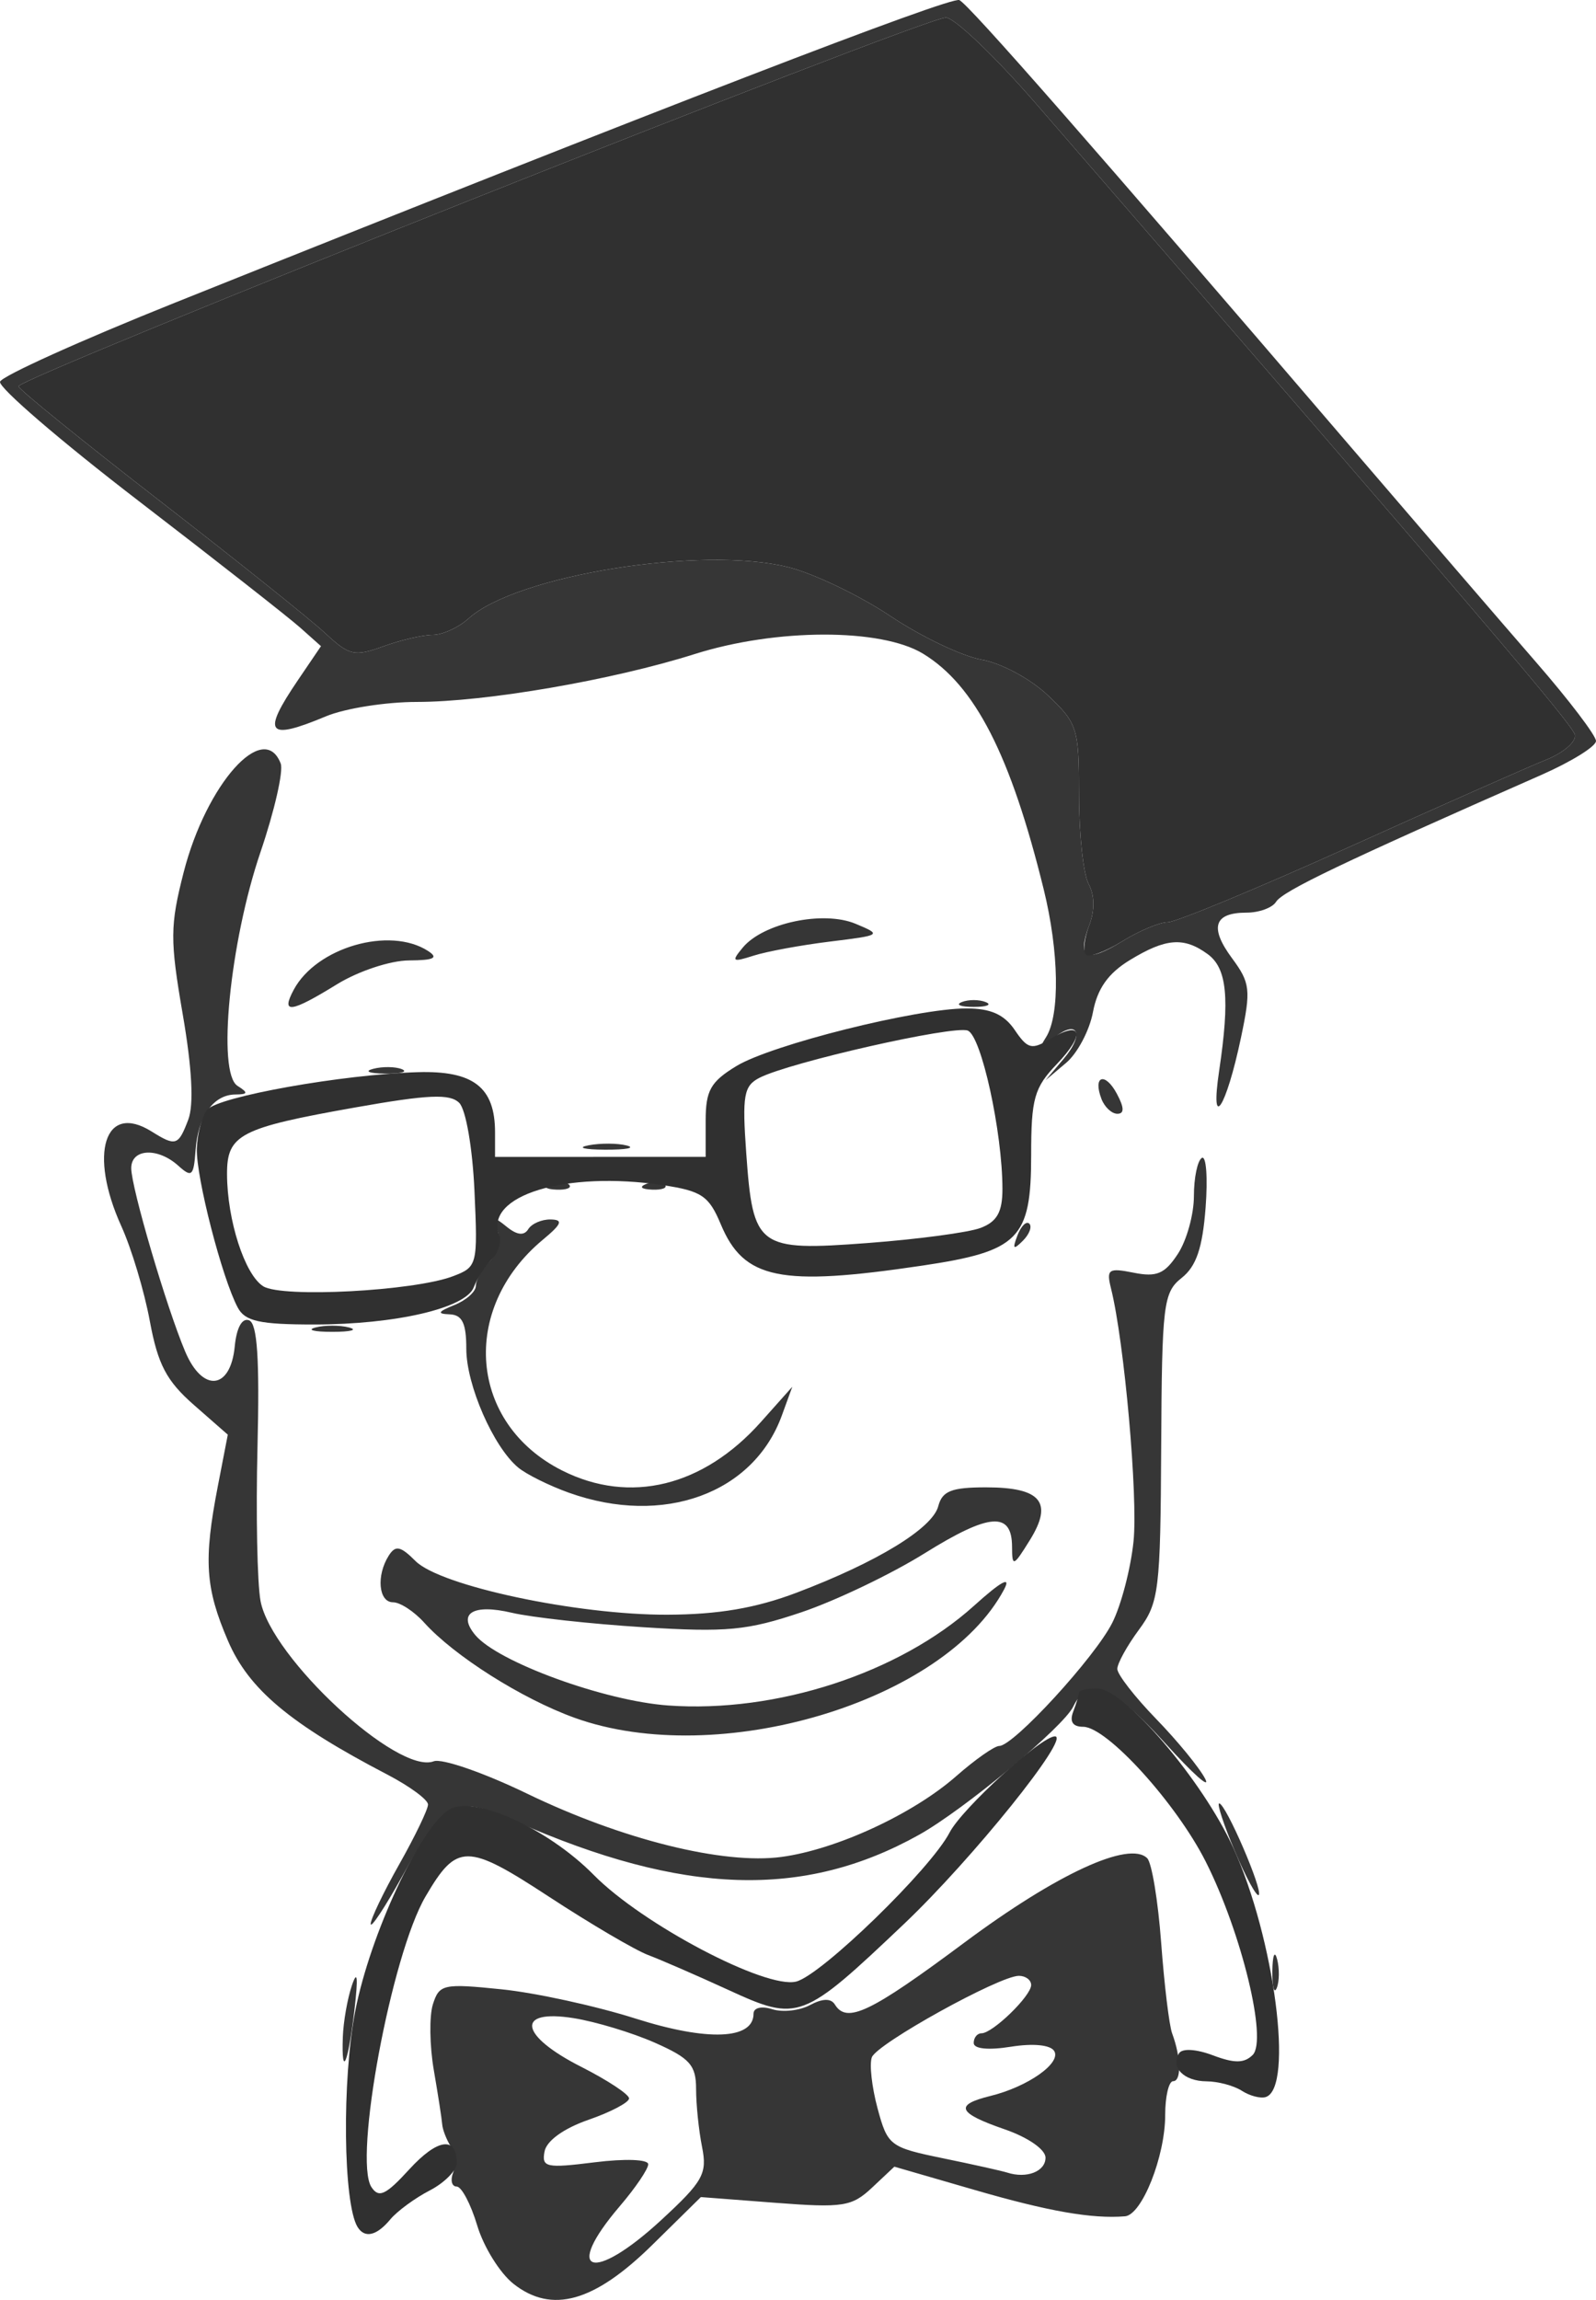 <?xml version="1.0" encoding="UTF-8" standalone="no"?>
<!-- Created with Inkscape (http://www.inkscape.org/) -->

<svg
   xmlns:dc="http://purl.org/dc/elements/1.1/"
   xmlns:cc="http://creativecommons.org/ns#"
   xmlns:rdf="http://www.w3.org/1999/02/22-rdf-syntax-ns#"
   xmlns:svg="http://www.w3.org/2000/svg"
   xmlns="http://www.w3.org/2000/svg"
   xmlns:sodipodi="http://sodipodi.sourceforge.net/DTD/sodipodi-0.dtd"
   xmlns:inkscape="http://www.inkscape.org/namespaces/inkscape"
   width="59.556mm"
   height="85.781mm"
   viewBox="0 0 211.025 303.948"
   id="svg4280"
   version="1.1"
   inkscape:version="0.91 r13725"
   sodipodi:docname="professor_joes.svg">
  <defs
     id="defs4282" />
  <sodipodi:namedview
     id="base"
     pagecolor="#ffffff"
     bordercolor="#666666"
     borderopacity="1.0"
     inkscape:pageopacity="0.0"
     inkscape:pageshadow="2"
     inkscape:zoom="2.5883741"
     inkscape:cx="95.202211"
     inkscape:cy="150.42457"
     inkscape:document-units="px"
     inkscape:current-layer="layer1"
     showgrid="false"
     fit-margin-top="0"
     fit-margin-left="0"
     fit-margin-right="0"
     fit-margin-bottom="0"
     inkscape:window-width="1920"
     inkscape:window-height="1019"
     inkscape:window-x="1920"
     inkscape:window-y="29"
     inkscape:window-maximized="1" />
  <g
     inkscape:label="Layer 1"
     inkscape:groupmode="layer"
     id="layer1"
     transform="translate(-53.532,-743.143)">
    <path
       inkscape:connector-curvature="0"
       id="path4933"
       d="m 121.428,1044.968 c -1.79,-1.408 -3.949,-4.877 -4.797,-7.709 -0.849,-2.832 -2.072,-5.149 -2.718,-5.149 -0.646,0 -0.858,-0.827 -0.47,-1.838 0.388,-1.011 0.243,-2.577 -0.323,-3.481 -0.565,-0.904 -1.07,-2.212 -1.121,-2.909 -0.051,-0.696 -0.55,-3.915 -1.108,-7.154 -0.558,-3.238 -0.612,-7.155 -0.12,-8.705 0.842,-2.652 1.374,-2.768 9.078,-1.979 4.501,0.461 12.481,2.203 17.733,3.871 9.532,3.027 15.582,2.777 15.582,-0.644 0,-0.797 1.051,-1.049 2.484,-0.594 1.366,0.434 3.61,0.186 4.986,-0.551 1.66,-0.888 2.767,-0.912 3.287,-0.07 1.58,2.556 4.677,1.075 17.122,-8.186 12.207,-9.085 21.81,-13.514 24.175,-11.149 0.604,0.604 1.434,5.63 1.844,11.168 0.41,5.538 1.061,10.923 1.447,11.968 1.182,3.196 1.25,6.329 0.139,6.329 -0.58,0 -1.054,2.012 -1.054,4.471 0,5.467 -3.072,13.202 -5.315,13.385 -4.363,0.355 -10.102,-0.649 -19.846,-3.473 l -10.649,-3.086 -2.943,2.765 c -2.676,2.514 -3.836,2.696 -12.791,2.009 l -9.848,-0.756 -6.411,6.309 c -7.694,7.571 -13.297,9.145 -18.363,5.16 z m 19.551,-8.448 c 5.516,-5.087 6.086,-6.107 5.38,-9.638 -0.434,-2.172 -0.79,-5.619 -0.79,-7.659 0,-3.154 -0.815,-4.071 -5.434,-6.114 -2.988,-1.322 -7.83,-2.787 -10.759,-3.255 -7.737,-1.237 -7.188,2.283 1.003,6.434 3.481,1.764 6.329,3.642 6.329,4.174 0,0.532 -2.415,1.804 -5.366,2.827 -3.264,1.131 -5.54,2.769 -5.809,4.18 -0.403,2.108 0.204,2.24 6.632,1.436 4.019,-0.502 7.075,-0.39 7.075,0.259 0,0.629 -1.686,3.115 -3.746,5.526 -7.627,8.923 -3.646,10.251 5.485,1.831 z m 50.792,-8.225 c 0,-1.078 -2.298,-2.676 -5.38,-3.741 -6.264,-2.165 -6.723,-3.232 -1.899,-4.418 4.951,-1.217 9.404,-4.356 8.426,-5.94 -0.5,-0.809 -2.79,-1.034 -5.737,-0.562 -2.981,0.477 -4.904,0.282 -4.904,-0.497 0,-0.704 0.462,-1.281 1.027,-1.281 1.481,0 6.568,-4.94 6.568,-6.378 0,-0.669 -0.731,-1.216 -1.624,-1.216 -2.572,0 -18.744,8.952 -19.438,10.76 -0.345,0.898 -0.008,3.933 0.75,6.744 1.33,4.939 1.621,5.161 8.629,6.602 3.989,0.82 7.822,1.674 8.518,1.898 2.57,0.827 5.063,-0.143 5.063,-1.971 z m -92.912,-15.911 c 0.069,-2.031 0.61,-5.116 1.202,-6.857 0.725,-2.134 0.838,-1.104 0.345,3.165 -0.822,7.12 -1.738,9.307 -1.546,3.692 z m 122.905,-8.755 c 0.026,-2.089 0.309,-2.79 0.63,-1.558 0.321,1.232 0.3,2.941 -0.047,3.797 -0.347,0.857 -0.609,-0.151 -0.584,-2.239 z m -119.219,-6.227 c -0.008,-0.64 1.694,-4.191 3.782,-7.892 2.089,-3.701 3.797,-7.249 3.797,-7.886 0,-0.636 -2.421,-2.419 -5.38,-3.96 -12.859,-6.7 -18.314,-11.273 -21.058,-17.651 -3.013,-7.004 -3.254,-10.645 -1.355,-20.451 l 1.321,-6.818 -4.496,-3.941 c -3.613,-3.166 -4.756,-5.345 -5.817,-11.085 -0.726,-3.929 -2.418,-9.56 -3.759,-12.515 -4.363,-9.611 -2.204,-16.399 3.986,-12.533 3.212,2.006 3.545,1.9 4.859,-1.558 0.752,-1.979 0.499,-6.794 -0.734,-13.938 -1.693,-9.809 -1.68,-11.707 0.122,-18.74 2.992,-11.679 10.599,-20.207 12.833,-14.386 0.382,0.996 -0.821,6.265 -2.673,11.709 -4.064,11.944 -5.758,29.167 -3.038,30.889 1.451,0.919 1.399,1.125 -0.288,1.141 -2.899,0.027 -4.935,2.885 -5.258,7.382 -0.245,3.413 -0.5,3.641 -2.275,2.037 -2.721,-2.457 -6.229,-2.277 -6.229,0.32 0,2.558 4.648,18.357 7.129,24.229 2.303,5.453 5.996,5.079 6.554,-0.663 0.241,-2.487 0.97,-3.814 1.899,-3.459 1.086,0.415 1.397,5.082 1.112,16.704 -0.218,8.87 -0.037,18.044 0.401,20.386 1.403,7.502 18.16,23.006 22.899,21.187 1.075,-0.412 6.614,1.503 12.31,4.257 12.583,6.084 25.976,9.418 33.671,8.382 7.264,-0.978 17.392,-5.659 23.112,-10.681 2.497,-2.192 5.056,-3.986 5.686,-3.986 1.895,0 12.648,-11.714 14.945,-16.282 1.178,-2.341 2.44,-7.183 2.806,-10.759 0.603,-5.9 -1.218,-26.362 -2.972,-33.397 -0.641,-2.57 -0.352,-2.772 3.004,-2.101 3.031,0.606 4.103,0.148 5.832,-2.492 1.166,-1.779 2.119,-5.214 2.119,-7.634 0,-2.42 0.472,-4.692 1.049,-5.048 0.577,-0.356 0.8,2.6 0.497,6.571 -0.408,5.339 -1.231,7.756 -3.159,9.283 -2.43,1.923 -2.615,3.446 -2.712,22.362 -0.098,18.976 -0.29,20.548 -2.953,24.151 -1.566,2.119 -2.848,4.445 -2.848,5.169 0,0.724 2.316,3.702 5.146,6.618 2.83,2.917 5.745,6.477 6.477,7.913 0.732,1.436 -1.629,-0.665 -5.247,-4.668 -6.843,-7.571 -10.252,-8.942 -12.195,-4.903 -1.311,2.724 -14.418,13.621 -20.403,16.962 -15.227,8.5 -31.205,7.977 -53.264,-1.744 -8.189,-3.608 -9.348,-3.055 -15.042,7.18 -2.297,4.128 -4.182,6.982 -4.191,6.342 z m 114.257,-9.624 c -1.464,-3.465 -2.394,-6.301 -2.067,-6.301 0.856,0 5.826,11.505 5.228,12.102 -0.275,0.275 -1.697,-2.336 -3.161,-5.801 z m -87.274,-17.609 c -6.971,-2.51 -15.949,-8.187 -19.916,-12.595 -1.326,-1.473 -3.178,-2.679 -4.114,-2.679 -1.912,0 -2.236,-3.526 -0.567,-6.162 0.893,-1.41 1.552,-1.277 3.545,0.716 3.284,3.284 21.348,7.13 33.294,7.088 6.737,-0.024 11.699,-0.869 17.089,-2.91 10.636,-4.029 17.966,-8.501 18.732,-11.43 0.526,-2.01 1.746,-2.492 6.311,-2.492 7.268,0 8.907,1.965 5.807,6.962 -2.188,3.528 -2.356,3.592 -2.362,0.91 -0.011,-4.715 -2.972,-4.502 -11.536,0.83 -4.45,2.771 -11.793,6.285 -16.319,7.809 -7.157,2.411 -9.876,2.668 -20.886,1.977 -6.962,-0.437 -14.797,-1.299 -17.412,-1.915 -5.107,-1.203 -7.207,0.074 -4.831,2.938 2.956,3.562 17.067,8.712 25.526,9.318 14.303,1.023 30.536,-4.269 40.433,-13.183 3.608,-3.25 4.939,-3.97 3.972,-2.152 -7.903,14.865 -37.792,23.8 -56.766,16.97 z m -0.745,-29.741 c -2.617,-0.934 -5.649,-2.437 -6.738,-3.341 -3.274,-2.717 -6.858,-10.914 -6.858,-15.686 0,-3.393 -0.538,-4.5 -2.215,-4.561 -1.697,-0.061 -1.549,-0.348 0.633,-1.225 1.566,-0.63 2.848,-1.773 2.848,-2.542 0,-0.768 0.83,-2.227 1.845,-3.242 1.036,-1.036 1.487,-2.8 1.029,-4.024 -0.697,-1.86 -0.521,-1.938 1.207,-0.535 1.36,1.105 2.292,1.209 2.843,0.316 0.451,-0.73 1.784,-1.308 2.961,-1.285 1.695,0.033 1.482,0.589 -1.024,2.672 -11.029,9.165 -9.758,24.325 2.557,30.512 8.947,4.495 18.652,2.122 26.273,-6.424 l 4.147,-4.65 -1.383,3.797 c -3.762,10.331 -15.675,14.659 -28.125,10.216 z M 95.253,918.578 c 1.218,-0.318 3.212,-0.318 4.43,0 1.218,0.318 0.222,0.579 -2.215,0.579 -2.437,0 -3.434,-0.261 -2.215,-0.579 z m 92.803,-12.157 c 0.475,-1.248 1.183,-1.951 1.573,-1.561 0.39,0.39 8.1e-4,1.411 -0.864,2.27 -1.25,1.241 -1.396,1.095 -0.709,-0.709 z m -61.711,-6.823 c 0.914,-0.366 2.006,-0.321 2.426,0.1 0.421,0.421 -0.327,0.72 -1.661,0.665 -1.475,-0.061 -1.775,-0.361 -0.765,-0.765 z m 12.658,0 c 0.914,-0.366 2.006,-0.321 2.426,0.1 0.421,0.421 -0.327,0.72 -1.661,0.665 -1.475,-0.061 -1.775,-0.361 -0.765,-0.765 z m -7.659,-5.094 c 1.575,-0.303 3.853,-0.291 5.063,0.026 1.21,0.317 -0.078,0.565 -2.863,0.551 -2.785,-0.014 -3.775,-0.273 -2.2,-0.576 z m 67.827,-6.121 c -1.178,-3.069 0.466,-3.623 2.037,-0.687 0.98,1.831 0.999,2.64 0.063,2.64 -0.743,0 -1.687,-0.879 -2.1,-1.953 z m 15.56,-3.743 c 1.428,-9.577 1.04,-13.533 -1.511,-15.398 -3.149,-2.302 -5.538,-2.12 -10.304,0.786 -2.854,1.74 -4.289,3.764 -4.872,6.875 -0.455,2.424 -2.052,5.442 -3.55,6.706 l -2.723,2.298 2.418,-2.856 c 2.814,-3.323 1.822,-5.29 -1.365,-2.704 -1.885,1.53 -2.015,1.512 -0.98,-0.136 1.854,-2.953 1.719,-11.288 -0.315,-19.548 -4.372,-17.752 -9.078,-26.941 -15.942,-31.126 -5.558,-3.389 -19.433,-3.366 -30.222,0.05 -10.845,3.433 -27.616,6.321 -36.712,6.321 -4.108,0 -9.515,0.854 -12.014,1.899 -7.808,3.262 -8.536,2.328 -3.717,-4.774 l 3.05,-4.494 -2.733,-2.436 C 91.736,824.762 82.091,817.203 71.806,809.305 61.521,801.406 53.3,794.334 53.537,793.589 c 0.237,-0.744 10.646,-5.444 23.131,-10.444 64.232,-25.721 102.577,-40.507 103.712,-39.99 1.246,0.567 17.609,19.235 51.266,58.487 9.399,10.961 20.649,24.024 25,29.028 4.351,5.004 7.911,9.685 7.911,10.402 0,0.717 -3.275,2.744 -7.278,4.505 -26.197,11.527 -34.148,15.329 -35.025,16.748 -0.486,0.786 -2.24,1.429 -3.899,1.429 -4.318,0 -4.936,1.95 -1.914,6.038 2.403,3.251 2.506,4.163 1.177,10.47 -1.974,9.371 -4.116,12.618 -2.887,4.378 z m -6.793,-19.62 c 1.069,0 11.824,-4.456 23.901,-9.901 12.077,-5.446 23.836,-10.652 26.131,-11.57 2.295,-0.918 4.004,-2.4 3.797,-3.293 -0.323,-1.398 -12.804,-16.009 -71.157,-83.298 -5.512,-6.356 -10.923,-11.525 -12.025,-11.485 -3.252,0.116 -122.999,47.714 -122.611,48.737 0.195,0.514 8.614,7.33 18.709,15.147 10.095,7.816 19.927,15.676 21.849,17.466 3.191,2.973 3.858,3.123 7.685,1.739 2.305,-0.833 5.245,-1.515 6.533,-1.515 1.288,0 3.417,-0.973 4.731,-2.162 6.328,-5.727 30.876,-9.66 42.314,-6.78 3.348,0.843 9.409,3.751 13.468,6.461 4.059,2.711 9.48,5.3 12.046,5.754 2.623,0.464 6.467,2.531 8.78,4.721 3.917,3.708 4.114,4.342 4.114,13.223 0,5.131 0.57,10.393 1.266,11.694 0.807,1.509 0.837,3.495 0.081,5.483 -1.666,4.382 -0.346,5.014 4.377,2.095 2.238,-1.383 4.943,-2.515 6.012,-2.515 z m -105.066,19.376 c 1.232,-0.321 2.94,-0.3 3.797,0.047 0.857,0.347 -0.151,0.609 -2.239,0.584 -2.089,-0.026 -2.79,-0.309 -1.558,-0.63 z M 92.37,873.946 c 3.001,-5.607 12.686,-8.405 17.756,-5.128 1.426,0.922 0.796,1.233 -2.532,1.253 -2.455,0.014 -6.688,1.417 -9.494,3.144 -6.159,3.794 -7.459,3.959 -5.731,0.731 z m 88.326,1.628 c 0.87,-0.351 2.294,-0.351 3.165,0 0.87,0.351 0.158,0.638 -1.582,0.638 -1.741,0 -2.453,-0.287 -1.582,-0.638 z m -28.957,-7.198 c 2.7,-3.254 10.636,-4.932 14.909,-3.153 3.521,1.466 3.443,1.52 -3.358,2.354 -3.829,0.469 -8.382,1.307 -10.117,1.862 -2.821,0.902 -2.973,0.79 -1.435,-1.063 z"
       style="fill:#363636"
       sodipodi:nodetypes="csssscsscsssccssssssssccccsccssscscsscssssscscsssssccccsscsscsccccssssscsssssssssscsssssssssssssssssssssssssssssssscsscsssssscsssscsssssssssssscsssssscssscssssssscssccccccccccccccccssccssssscsssssssssccssssssssssssscsscssssssssssssssccccccsccsscsssssssssss" />
    <path
       inkscape:connector-curvature="0"
       id="path4931"
       d="m 100.813,1037.464 c -1.909,-3.089 -2.081,-19.517 -0.299,-28.603 1.978,-10.087 8.522,-24.122 12.383,-26.558 3.178,-2.004 13.048,2.444 19.145,8.628 6.419,6.511 22.734,15.102 26.761,14.091 3.332,-0.836 17.795,-14.882 20.288,-19.701 1.639,-3.169 12.091,-12.705 13.926,-12.705 2.129,0 -10.932,16.228 -19.951,24.788 -13.454,12.769 -13.982,12.968 -23.199,8.737 -4.103,-1.884 -8.884,-3.963 -10.625,-4.622 -1.74,-0.658 -7.632,-4.119 -13.092,-7.691 -10.902,-7.132 -12.202,-7.136 -16.357,-0.043 -4.512,7.702 -9.547,34.73 -7.152,38.395 0.975,1.491 1.901,1.058 5.006,-2.34 3.729,-4.08 6.279,-4.426 6.279,-0.852 0,0.985 -1.608,2.623 -3.573,3.639 -1.965,1.016 -4.313,2.74 -5.218,3.83 -1.794,2.161 -3.378,2.531 -4.32,1.008 z m 116.909,-18.014 c -1.044,-0.674 -3.147,-1.235 -4.672,-1.245 -2.992,-0.021 -4.775,-1.844 -3.625,-3.705 0.418,-0.676 2.277,-0.564 4.487,0.271 2.834,1.07 4.143,1.056 5.254,-0.055 1.972,-1.972 -1.474,-16.157 -6.203,-25.53 -3.907,-7.744 -13.082,-17.836 -16.215,-17.836 -1.378,0 -1.822,-0.677 -1.313,-2.002 0.423,-1.101 0.768,-2.24 0.768,-2.532 0,-0.291 1.086,-0.529 2.414,-0.529 3.546,0 13.902,12.117 17.969,21.025 5.463,11.964 8.05,31.806 4.3,32.971 -0.696,0.216 -2.12,-0.158 -3.165,-0.833 z M 84.974,915.96 c -2.083,-3.893 -5.529,-17.261 -5.416,-21.015 0.06,-1.991 0.678,-4.306 1.375,-5.145 1.438,-1.732 17.877,-4.663 27.826,-4.961 7.379,-0.221 10.228,1.996 10.228,7.958 l 0,3.242 13.924,-0.004 13.924,-0.004 4.7e-4,-4.765 c 3.9e-4,-4.006 0.647,-5.159 4.061,-7.235 4.636,-2.818 23.81,-7.619 30.435,-7.619 3.184,0 4.981,0.804 6.368,2.848 1.714,2.527 2.245,2.66 4.708,1.178 4.196,-2.524 4.676,-0.653 0.855,3.335 -2.985,3.115 -3.389,4.547 -3.389,12.012 0,11.096 -1.598,12.715 -14.428,14.623 -18.783,2.794 -23.569,1.81 -26.61,-5.468 -1.568,-3.754 -2.529,-4.402 -7.663,-5.172 -12.866,-1.929 -23.651,1.378 -21.634,6.634 0.334,0.87 -0.113,2.31 -0.992,3.201 -0.88,0.89 -1.946,2.536 -2.37,3.657 -1.043,2.759 -10.333,4.924 -21.123,4.924 -7.185,0 -9.117,-0.426 -10.079,-2.225 z m 28.444,-4.152 c 3.236,-1.23 3.294,-1.46 2.847,-11.307 -0.257,-5.661 -1.136,-10.73 -2.012,-11.606 -1.23,-1.23 -4.104,-1.104 -13.732,0.602 -15.279,2.707 -16.979,3.588 -16.97,8.796 0.011,6.089 2.343,13.318 4.79,14.843 2.488,1.552 19.933,0.627 25.078,-1.329 z m 69.777,-6.389 c 2.166,-0.824 2.88,-2.097 2.88,-5.137 0,-7.515 -2.79,-20.25 -4.587,-20.94 -1.876,-0.72 -23.543,4.189 -27.536,6.239 -2.076,1.066 -2.297,2.318 -1.753,9.931 0.898,12.554 1.497,12.997 16.069,11.905 6.625,-0.497 13.342,-1.396 14.926,-1.998 z m 13.915,-36.115 c -0.41,-0.41 -0.213,-2.149 0.439,-3.864 0.756,-1.988 0.727,-3.974 -0.081,-5.483 -0.696,-1.301 -1.266,-6.563 -1.266,-11.694 0,-8.882 -0.197,-9.515 -4.114,-13.223 -2.313,-2.19 -6.156,-4.256 -8.78,-4.721 -2.566,-0.454 -7.987,-3.044 -12.046,-5.754 -4.059,-2.711 -10.12,-5.618 -13.468,-6.461 -11.438,-2.88 -35.986,1.053 -42.314,6.78 -1.314,1.189 -3.443,2.162 -4.731,2.162 -1.288,0 -4.228,0.682 -6.533,1.515 -3.827,1.384 -4.494,1.233 -7.685,-1.739 C 94.61,825.032 84.778,817.172 74.684,809.355 64.589,801.539 56.17,794.723 55.975,794.209 55.587,793.186 175.333,745.587 178.586,745.472 c 1.102,-0.039 6.513,5.129 12.025,11.485 58.352,67.289 70.834,81.9 71.157,83.298 0.206,0.893 -1.503,2.375 -3.797,3.293 -2.295,0.918 -14.054,6.124 -26.131,11.57 -12.077,5.446 -22.833,9.901 -23.901,9.901 -1.069,0 -3.774,1.132 -6.012,2.515 -2.238,1.383 -4.405,2.179 -4.815,1.769 z"
       style="fill:#303030" />
  </g>
</svg>
